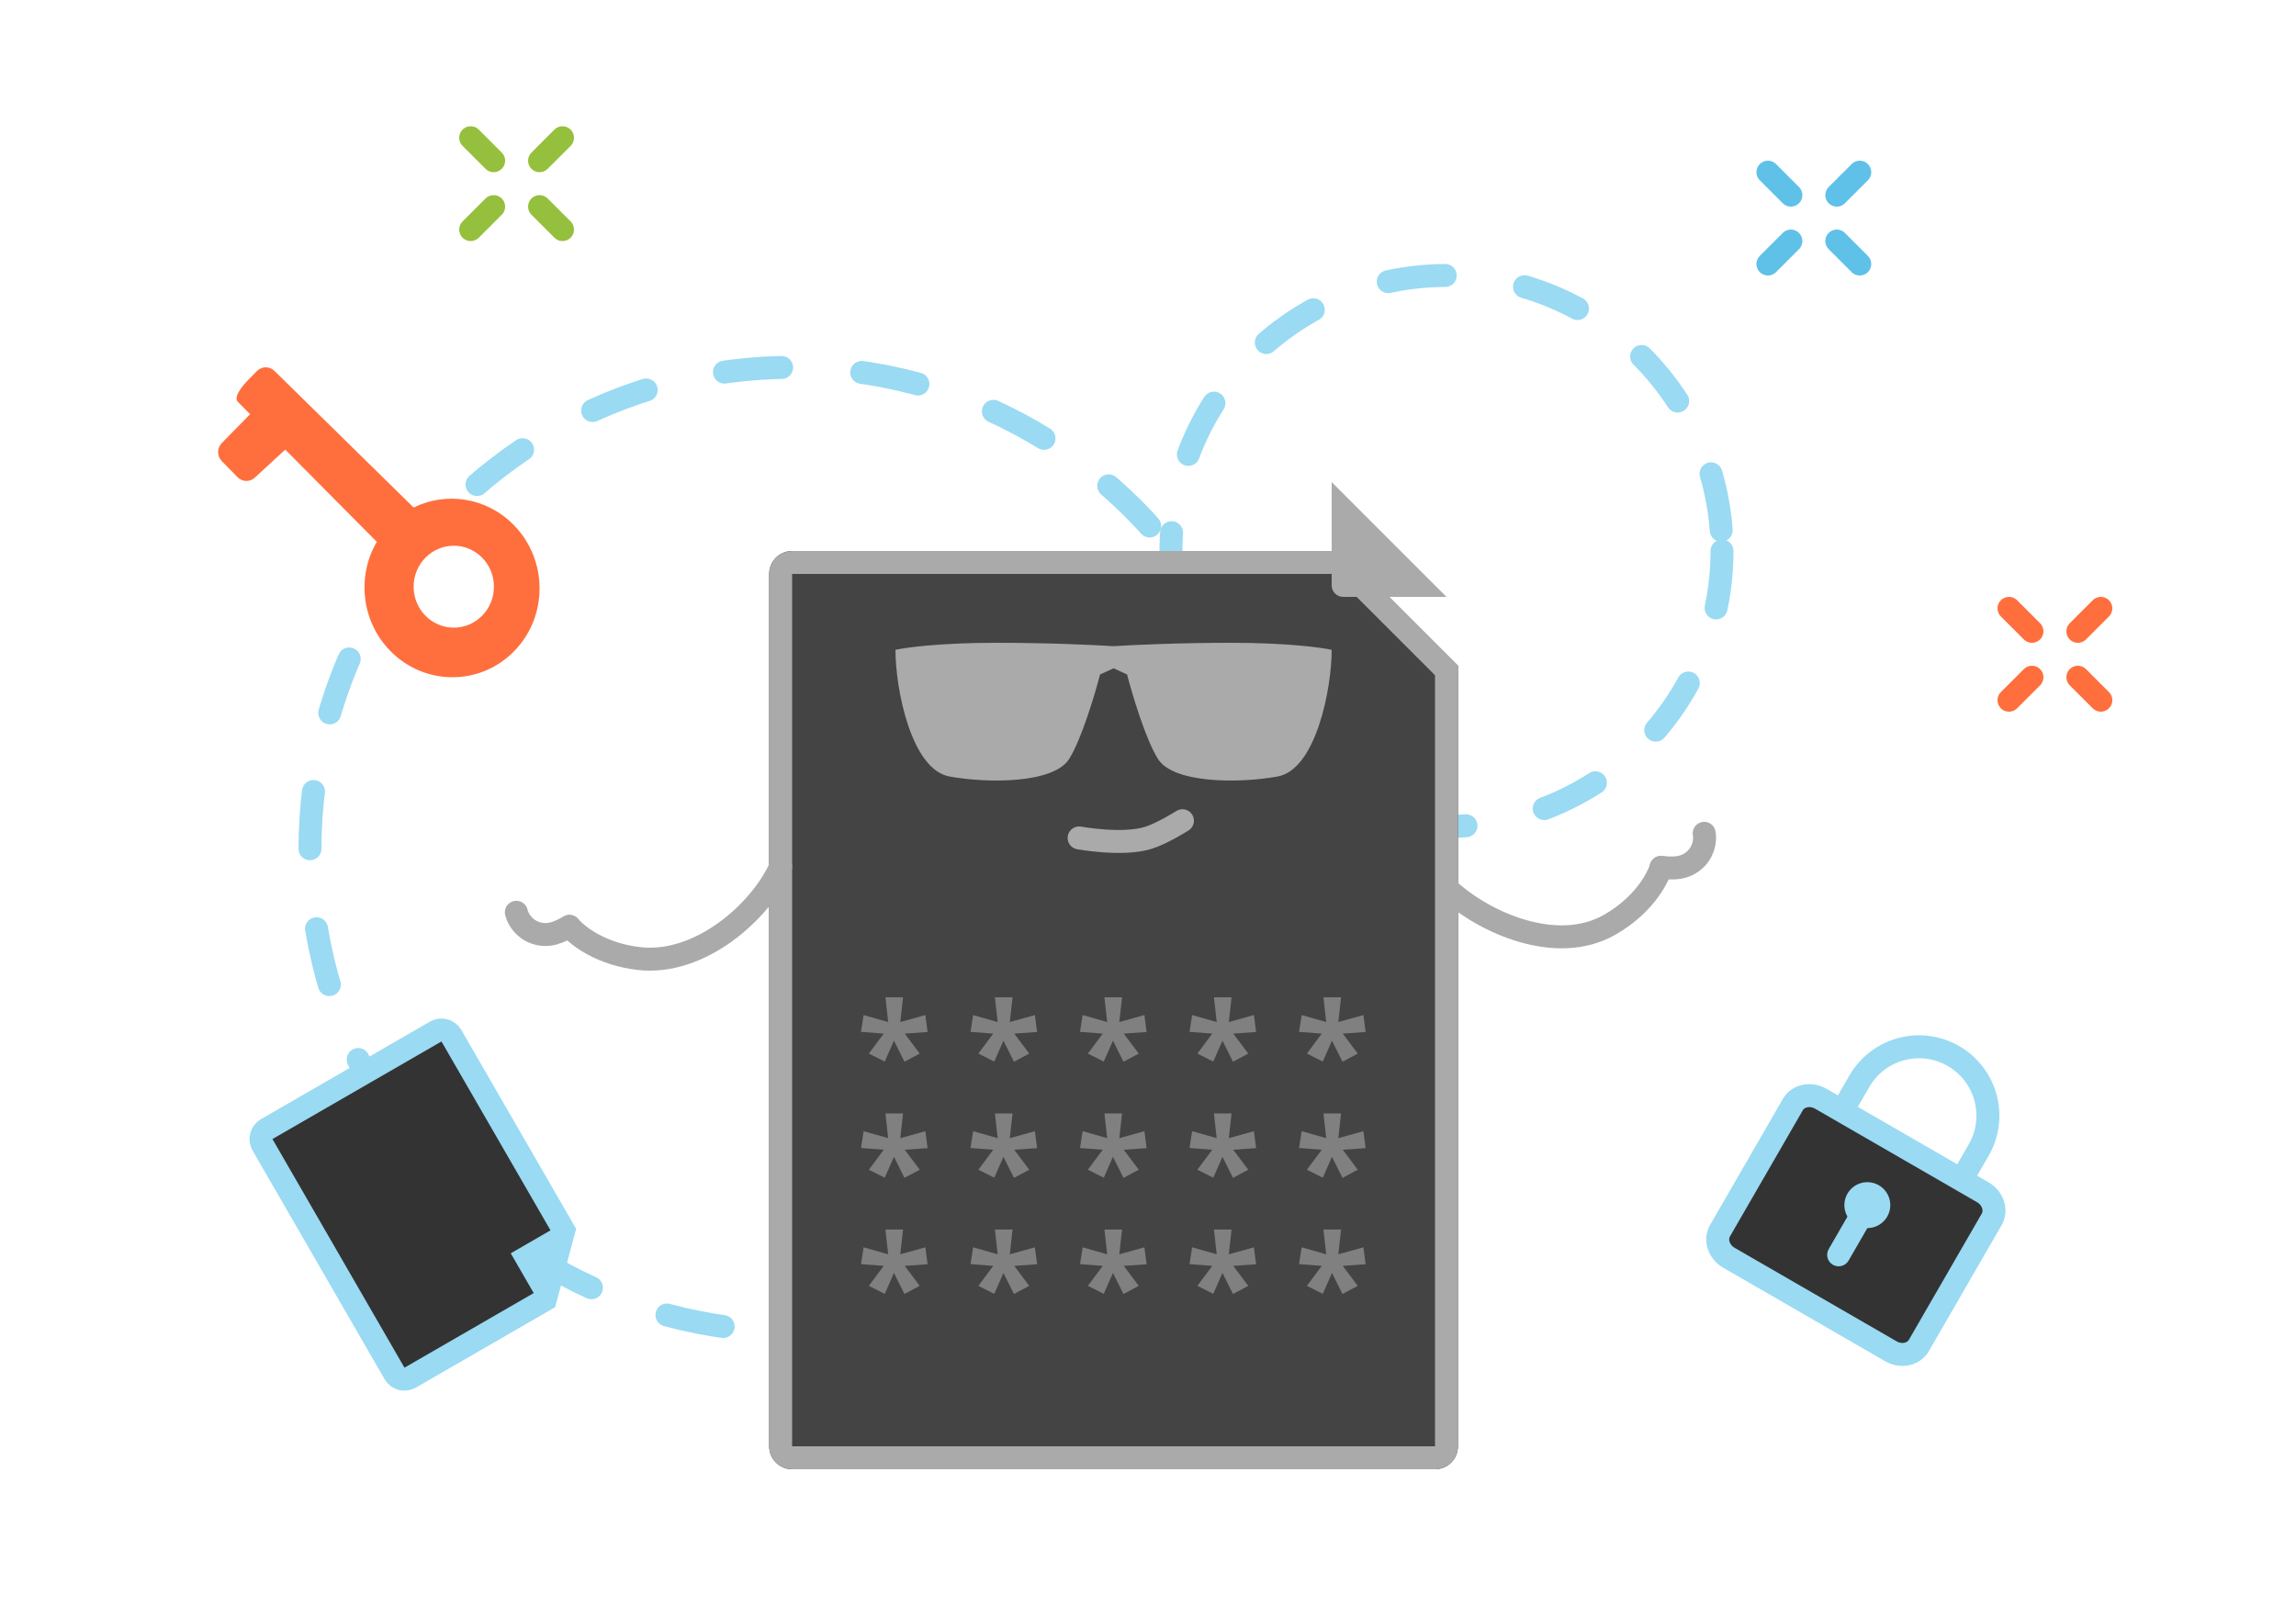 <svg width="200" height="140" viewBox="0 0 200 140" fill="none" xmlns="http://www.w3.org/2000/svg">
<g clip-path="url(#clip0_1629_105772)">
<circle cx="126" cy="48" r="24" stroke="#9ADAF3" stroke-width="2" stroke-linecap="round" stroke-dasharray="5 7"/>
<circle cx="69" cy="74" r="42" stroke="#9ADAF3" stroke-width="2" stroke-linecap="round" stroke-dasharray="5 7"/>
<g filter="url(#filter0_d_1629_105772)">
<path d="M67 43C67 41.895 67.895 41 69 41H117L127 51V119C127 120.105 126.105 121 125 121H69C67.895 121 67 120.105 67 119V43Z" fill="#444444"/>
<path d="M68 43C68 42.448 68.448 42 69 42H116.586L126 51.414V119C126 119.552 125.552 120 125 120H69C68.448 120 68 119.552 68 119V43Z" stroke="#AAAAAA" stroke-width="2"/>
</g>
<path d="M116.818 86.883L116.578 89.039L118.764 88.43L118.957 89.906L116.965 90.047L118.271 91.787L116.941 92.496L116.027 90.662L115.225 92.484L113.842 91.787L115.137 90.047L113.156 89.894L113.385 88.43L115.523 89.039L115.283 86.883H116.818Z" fill="#808080"/>
<path d="M107.279 86.883L107.039 89.039L109.225 88.43L109.418 89.906L107.426 90.047L108.732 91.787L107.402 92.496L106.488 90.662L105.686 92.484L104.303 91.787L105.598 90.047L103.617 89.894L103.846 88.43L105.984 89.039L105.744 86.883H107.279Z" fill="#808080"/>
<path d="M97.74 86.883L97.5 89.039L99.686 88.43L99.879 89.906L97.887 90.047L99.193 91.787L97.863 92.496L96.949 90.662L96.147 92.484L94.764 91.787L96.059 90.047L94.078 89.894L94.307 88.43L96.445 89.039L96.205 86.883H97.74Z" fill="#808080"/>
<path d="M88.201 86.883L87.961 89.039L90.147 88.43L90.34 89.906L88.348 90.047L89.654 91.787L88.324 92.496L87.41 90.662L86.607 92.484L85.225 91.787L86.519 90.047L84.539 89.894L84.768 88.43L86.906 89.039L86.666 86.883H88.201Z" fill="#808080"/>
<path d="M78.662 86.883L78.422 89.039L80.607 88.43L80.801 89.906L78.809 90.047L80.115 91.787L78.785 92.496L77.871 90.662L77.068 92.484L75.686 91.787L76.981 90.047L75 89.894L75.228 88.43L77.367 89.039L77.127 86.883H78.662Z" fill="#808080"/>
<path d="M116.818 97L116.578 99.156L118.764 98.547L118.957 100.023L116.965 100.164L118.271 101.904L116.941 102.613L116.027 100.779L115.225 102.602L113.842 101.904L115.137 100.164L113.156 100.012L113.385 98.547L115.523 99.156L115.283 97H116.818Z" fill="#808080"/>
<path d="M107.279 97L107.039 99.156L109.225 98.547L109.418 100.023L107.426 100.164L108.732 101.904L107.402 102.613L106.488 100.779L105.686 102.602L104.303 101.904L105.598 100.164L103.617 100.012L103.846 98.547L105.984 99.156L105.744 97H107.279Z" fill="#808080"/>
<path d="M97.74 97L97.5 99.156L99.686 98.547L99.879 100.023L97.887 100.164L99.193 101.904L97.863 102.613L96.949 100.779L96.147 102.602L94.764 101.904L96.059 100.164L94.078 100.012L94.307 98.547L96.445 99.156L96.205 97H97.74Z" fill="#808080"/>
<path d="M88.201 97L87.961 99.156L90.147 98.547L90.34 100.023L88.348 100.164L89.654 101.904L88.324 102.613L87.41 100.779L86.607 102.602L85.225 101.904L86.519 100.164L84.539 100.012L84.768 98.547L86.906 99.156L86.666 97H88.201Z" fill="#808080"/>
<path d="M78.662 97L78.422 99.156L80.607 98.547L80.801 100.023L78.809 100.164L80.115 101.904L78.785 102.613L77.871 100.779L77.068 102.602L75.686 101.904L76.981 100.164L75 100.012L75.228 98.547L77.367 99.156L77.127 97H78.662Z" fill="#808080"/>
<path d="M116.818 107.117L116.578 109.273L118.764 108.664L118.957 110.141L116.965 110.281L118.271 112.021L116.941 112.73L116.027 110.896L115.225 112.719L113.842 112.021L115.137 110.281L113.156 110.129L113.385 108.664L115.523 109.273L115.283 107.117H116.818Z" fill="#808080"/>
<path d="M107.279 107.117L107.039 109.273L109.225 108.664L109.418 110.141L107.426 110.281L108.732 112.021L107.402 112.73L106.488 110.896L105.686 112.719L104.303 112.021L105.598 110.281L103.617 110.129L103.846 108.664L105.984 109.273L105.744 107.117H107.279Z" fill="#808080"/>
<path d="M97.74 107.117L97.5 109.273L99.686 108.664L99.879 110.141L97.887 110.281L99.193 112.021L97.863 112.73L96.949 110.896L96.147 112.719L94.764 112.021L96.059 110.281L94.078 110.129L94.307 108.664L96.445 109.273L96.205 107.117H97.74Z" fill="#808080"/>
<path d="M88.201 107.117L87.961 109.273L90.147 108.664L90.34 110.141L88.348 110.281L89.654 112.021L88.324 112.73L87.41 110.896L86.607 112.719L85.225 112.021L86.519 110.281L84.539 110.129L84.768 108.664L86.906 109.273L86.666 107.117H88.201Z" fill="#808080"/>
<path d="M78.662 107.117L78.422 109.273L80.607 108.664L80.801 110.141L78.809 110.281L80.115 112.021L78.785 112.73L77.871 110.896L77.068 112.719L75.686 112.021L76.981 110.281L75 110.129L75.228 108.664L77.367 109.273L77.127 107.117H78.662Z" fill="#808080"/>
<path d="M68 75.5C66.249 79.454 60.96 84.093 55.709 83.512C52.408 83.147 50.359 81.582 49.604 80.705" stroke="#AAAAAA" stroke-width="2" stroke-linecap="round"/>
<path d="M44.979 79.476C45.093 80.028 45.612 80.875 46.542 81.231C47.785 81.708 48.771 81.157 49.603 80.705" stroke="#AAAAAA" stroke-width="2" stroke-linecap="round"/>
<path d="M126.144 77.486C129.324 80.418 135.62 83.188 140.207 80.568C143.092 78.92 144.349 76.669 144.693 75.564" stroke="#AAAAAA" stroke-width="2" stroke-linecap="round"/>
<path d="M148.448 72.597C148.564 73.149 148.424 74.133 147.713 74.83C146.761 75.761 145.638 75.648 144.694 75.564" stroke="#AAAAAA" stroke-width="2" stroke-linecap="round"/>
<path fill-rule="evenodd" clip-rule="evenodd" d="M97 56.295C98.588 56.19 102.589 56 107.257 56C112.099 56 115.103 56.409 116 56.613C116 59.985 114.638 67.037 111.292 67.647C107.929 68.26 102.212 68.26 100.867 66.115C99.791 64.398 98.625 60.495 98.177 58.759L97 58.222L95.823 58.759C95.375 60.495 94.209 64.398 93.133 66.115C91.788 68.26 86.071 68.26 82.708 67.647C79.362 67.037 78 59.985 78 56.613C78.897 56.409 81.901 56 86.743 56C91.411 56 95.412 56.19 97 56.295Z" fill="#AAAAAA"/>
<path d="M116 42L126 52H117C116.448 52 116 51.552 116 51V42Z" fill="#AAAAAA"/>
<path d="M34.366 119.651C34.642 120.129 35.254 120.293 35.732 120.017L47.498 113.224L49.113 107.194L39.321 90.232C39.044 89.754 38.433 89.59 37.955 89.866L23.232 98.366C22.754 98.642 22.59 99.254 22.866 99.732L34.366 119.651Z" fill="#333333" stroke="#9ADAF3" stroke-width="2"/>
<path d="M47.49 114.383L49.686 106.186L44.49 109.186L47.49 114.383Z" fill="#9ADAF3"/>
<path fill-rule="evenodd" clip-rule="evenodd" d="M111.162 55H82.838C86.317 53.773 91.373 53 97 53C102.627 53 107.683 53.773 111.162 55Z" fill="#444444"/>
<path d="M175 53L177 55" stroke="#FF6F3D" stroke-width="2" stroke-linecap="round"/>
<path d="M183 61L181 59" stroke="#FF6F3D" stroke-width="2" stroke-linecap="round"/>
<path d="M183 53L181 55" stroke="#FF6F3D" stroke-width="2" stroke-linecap="round"/>
<path d="M175 61L177 59" stroke="#FF6F3D" stroke-width="2" stroke-linecap="round"/>
<path d="M154 15L156 17" stroke="#5FC1E8" stroke-width="2" stroke-linecap="round"/>
<path d="M162 23L160 21" stroke="#5FC1E8" stroke-width="2" stroke-linecap="round"/>
<path d="M162 15L160 17" stroke="#5FC1E8" stroke-width="2" stroke-linecap="round"/>
<path d="M154 23L156 21" stroke="#5FC1E8" stroke-width="2" stroke-linecap="round"/>
<path d="M41 12L43 14" stroke="#95C03D" stroke-width="2" stroke-linecap="round"/>
<path d="M49 20L47 18" stroke="#95C03D" stroke-width="2" stroke-linecap="round"/>
<path d="M49 12L47 14" stroke="#95C03D" stroke-width="2" stroke-linecap="round"/>
<path d="M41 20L43 18" stroke="#95C03D" stroke-width="2" stroke-linecap="round"/>
<path d="M94 73C94 73 97.76 73.689 100 73C101.252 72.615 103 71.5 103 71.5" stroke="#AAAAAA" stroke-width="2" stroke-linecap="round"/>
<path fill-rule="evenodd" clip-rule="evenodd" d="M44.753 45.738C42.39 43.326 38.869 42.816 36.03 44.214L23.923 32.328C23.496 31.892 22.807 31.89 22.382 32.324L21.614 33.107C21.191 33.539 20.29 34.572 20.717 35.007L21.786 36.083L19.318 38.6C18.893 39.034 18.894 39.737 19.321 40.172L20.698 41.576C21.125 42.011 21.81 42.008 22.235 41.576L24.848 39.169L32.824 47.206C31.071 50.189 31.465 54.124 33.998 56.708C36.983 59.753 41.811 59.766 44.781 56.736C47.751 53.707 47.738 48.781 44.753 45.738ZM39.528 47.543C37.597 47.543 36.03 49.142 36.03 51.111C36.03 53.083 37.597 54.679 39.528 54.679C41.461 54.679 43.026 53.083 43.026 51.111C43.026 49.142 41.461 47.543 39.528 47.543Z" fill="#FF6F3D"/>
<path d="M161.965 94.196C163.622 91.326 167.291 90.343 170.161 92V92C173.031 93.657 174.014 97.326 172.357 100.196L169.357 105.392L158.965 99.392L161.965 94.196Z" stroke="#9ADAF3" stroke-width="2"/>
<path d="M164.709 117.72L150.612 109.581C149.721 109.067 149.371 108.008 149.83 107.213L156.17 96.232C156.629 95.437 157.721 95.21 158.612 95.725L172.709 103.864C173.6 104.378 173.949 105.437 173.491 106.232L167.15 117.213C166.692 118.008 165.6 118.234 164.709 117.72Z" fill="#333333" stroke="#9ADAF3" stroke-width="2"/>
<circle cx="162.66" cy="104.99" r="2" transform="rotate(30 162.66 104.99)" fill="#9ADAF3"/>
<path d="M161.295 105.356L163.027 106.356L161.027 109.821C160.751 110.299 160.139 110.463 159.661 110.187C159.183 109.91 159.019 109.299 159.295 108.821L161.295 105.356Z" fill="#9ADAF3"/>
</g>
<defs>
<filter id="filter0_d_1629_105772" x="52" y="33" width="90" height="110" filterUnits="userSpaceOnUse" color-interpolation-filters="sRGB">
<feFlood flood-opacity="0" result="BackgroundImageFix"/>
<feColorMatrix in="SourceAlpha" type="matrix" values="0 0 0 0 0 0 0 0 0 0 0 0 0 0 0 0 0 0 127 0" result="hardAlpha"/>
<feOffset dy="7"/>
<feGaussianBlur stdDeviation="7.5"/>
<feColorMatrix type="matrix" values="0 0 0 0 0.333 0 0 0 0 0.333 0 0 0 0 0.333 0 0 0 0.1 0"/>
<feBlend mode="normal" in2="BackgroundImageFix" result="effect1_dropShadow_1629_105772"/>
<feBlend mode="normal" in="SourceGraphic" in2="effect1_dropShadow_1629_105772" result="shape"/>
</filter>
<clipPath id="clip0_1629_105772">
<rect width="200" height="140" fill="white"/>
</clipPath>
</defs>
</svg>
